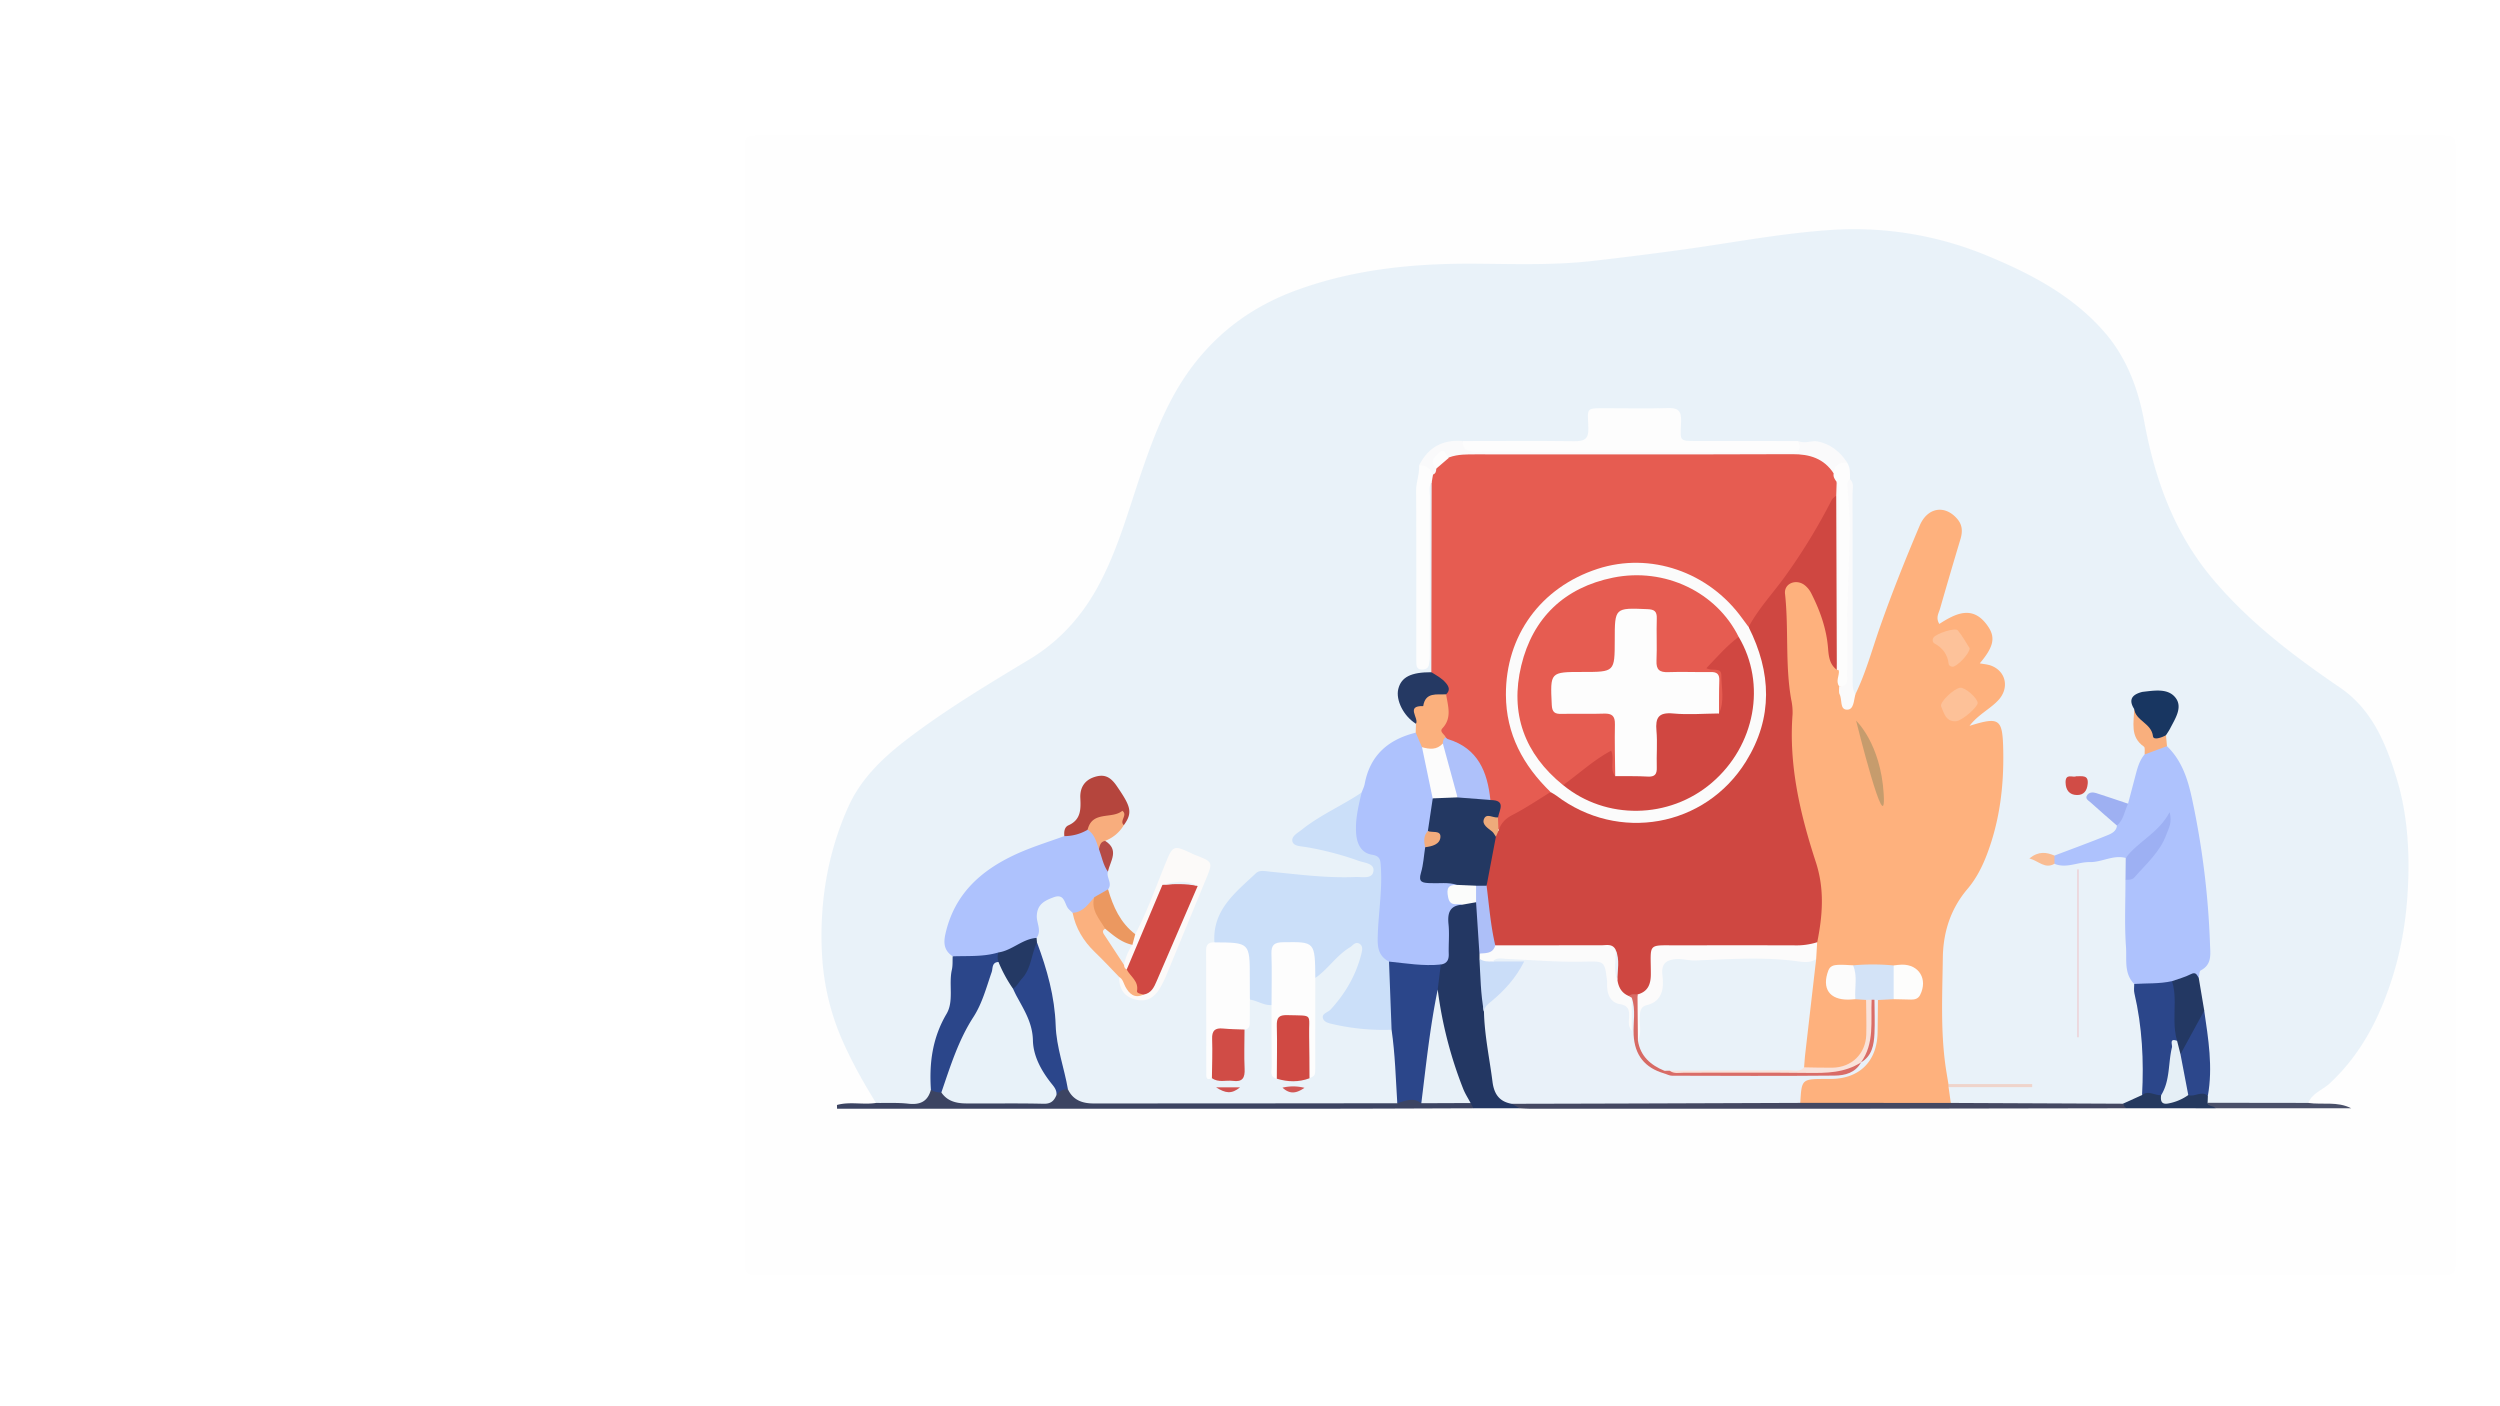 <svg id="Layer_1" data-name="Layer 1" xmlns="http://www.w3.org/2000/svg" viewBox="0 0 1920 1080"><defs><style>.cls-1{fill:#fff;}.cls-2{fill:#fefefe;}.cls-3{fill:#e9f2f9;}.cls-4{fill:#233763;}.cls-5{fill:#3c4462;}.cls-6{fill:#444862;}.cls-7{fill:#25395f;}.cls-8{fill:#4a5069;}.cls-9{fill:#feb17d;}.cls-10{fill:#e65c51;}.cls-11{fill:#cbdff9;}.cls-12{fill:#aec2fd;}.cls-13{fill:#fdfdfd;}.cls-14{fill:#2b468a;}.cls-15{fill:#2b468b;}.cls-16{fill:#fcfaf9;}.cls-17{fill:#fafafb;}.cls-18{fill:#d04943;}.cls-19{fill:#b5453d;}.cls-20{fill:#d04c46;}.cls-21{fill:#2c478b;}.cls-22{fill:#fbb17f;}.cls-23{fill:#233863;}.cls-24{fill:#183661;}.cls-25{fill:#fbb07d;}.cls-26{fill:#253963;}.cls-27{fill:#243964;}.cls-28{fill:#9db0f3;}.cls-29{fill:#eb9860;}.cls-30{fill:#f8ad7d;}.cls-31{fill:#9eb0f2;}.cls-32{fill:#f9af7d;}.cls-33{fill:#eeccd1;}.cls-34{fill:#d14c46;}.cls-35{fill:#b54b46;}.cls-36{fill:#efd4cb;}.cls-37{fill:#f9bc92;}.cls-38{fill:#d15654;}.cls-39{fill:#d05250;}.cls-40{fill:#e9f1f9;}.cls-41{fill:#fbfbfb;}.cls-42{fill:#e8f1f8;}.cls-43{fill:#caddf8;}.cls-44{fill:#adbff8;}.cls-45{fill:#fbfcfb;}.cls-46{fill:#e8f2f9;}.cls-47{fill:#e5eff6;}.cls-48{fill:#cf4741;}.cls-49{fill:#fcfbfb;}.cls-50{fill:#d3e3f7;}.cls-51{fill:#f9e2da;}.cls-52{fill:#fdfdfc;}.cls-53{fill:#fcfcfc;}.cls-54{fill:#fdc198;}.cls-55{fill:#fdc29a;}.cls-56{fill:#233862;}.cls-57{fill:#aec1fa;}.cls-58{fill:#eeab7b;}.cls-59{fill:#f2ac7d;}.cls-60{fill:#d04842;}.cls-61{fill:#d96c67;}.cls-62{fill:#d76a64;}.cls-63{fill:#d04741;}.cls-64{fill:#c69c6d;}</style></defs><title>mainbg</title><rect class="cls-1" width="1920" height="1080"/><path class="cls-2" d="M1229.21,979.17q-323.62,0-647.25.17c-7.33,0-10-.79-10-9.29q.43-428.47,0-856.95c0-7.6,1.63-9.07,9.13-9.07q647.78.33,1295.55,0c8.37,0,9.37,2.46,9.36,9.88q-.3,428,0,855.9c0,7.9-1.84,9.6-9.65,9.59Q1552.84,979,1229.21,979.17Z"/><path class="cls-3" d="M672.78,847.07c-9.78-15.86-18.88-32-26.34-49.19a188.52,188.52,0,0,1-15.15-65.28c-2-38.86,4.07-76.81,20.09-112.72,9.94-22.27,27.14-38.34,46-52.73,29.59-22.51,61.44-41.59,93.23-60.76,22.77-13.73,40-32.68,52.77-56.2C858.14,423,866.21,393.47,876,364.54c10-29.34,20.87-58.19,39.72-83.16,20.61-27.3,47.16-46.42,79.51-58.32,45.47-16.72,92.47-21,140.35-20.52,29.24.26,58.56,1.19,87.68-2.15,24.4-2.8,48.78-5.84,73.13-9.26,35.62-5,70.95-11.74,107.07-14.33a266.49,266.49,0,0,1,123,19.71c33.87,14,66.3,31.09,90.6,59.57,16.57,19.42,25.19,43.11,29.76,67.88,8.19,44.36,22.94,85.43,52.49,120.6,28.06,33.39,62.21,59.2,97.91,83.58,24.58,16.78,35.34,43.06,43.59,70.33,6.88,22.74,9.14,46.47,8.88,69.85-.3,27.61-3.78,55.26-12.19,81.94-9.75,31-24,59.13-48.15,81.68-5.48,5.11-13.45,7.5-16.62,15.1a5.76,5.76,0,0,1-4.56,2.15c-24-.08-48,1.16-72-.64-2.71-1.56-3-4.18-3-6.89,2.81-21.6-.72-42.91-3-64.28-.87-8.88-4.69-17.3-4.11-26.41.14-1.74.08-3.82,1.2-5,9.86-10.48,7.79-23.49,6.63-35.63-2.83-29.35-5.55-58.73-11.57-87.74-3.65-17.62-8.42-34.37-19.83-48.64a15.87,15.87,0,0,1-1.06-8.28c.89-5.21,4-9.53,5.86-14.35,4.58-11.73,1-17-11.53-17.38s-14.68,1.14-14.7,10.9c.53,9.51-.52,19.35,7,27.16,1.65,1.71,1.41,4.5,1,6.94-6.23,12.23-7.43,26.14-12.84,38.65-5.84,2.92-10.54-1.68-15.82-2.46-4.28-.64-8.23-3.35-13.47-2.53,4.78,9.86,16.67,12.29,20.25,22.21,0,4.59-3.36,7-6.8,8.23-13.86,5.06-27,12-41.31,15.88-4.41.52-8.67-2.37-13.63-.54,4.22,4.49,9.47,3.07,14.3,3.35a284.77,284.77,0,0,0,41.85-5.74c4.63-1,9.67-2.65,12.6,3.31,1.69,5.47,1.11,11.08,1.09,16.66,1.06,21.53-1.47,43.14,1.83,64.61a59.38,59.38,0,0,0,3.56,14.11c6.87,28.1,9.44,56.51,6,85.35-4.17,6.91-10.71,9.21-18.35,9.33q-59,.07-118,0c-3.81,0-7.66.41-11.41-.79-5-4-6.51-8.58-2.81-14.24,20.65-1.41,41.31-.16,62-.67q-29.82,0-59.64,0c-7-2.13-6.23-8.44-7-13.67-4.21-27.37-1.49-55-2.32-82.42-.31-10.27,1.63-20.06,4.81-29.75,2.74-8.37,6.24-16.38,11.91-23.1,20.91-24.75,26.55-54.68,29.24-85.53.88-10,.41-20.2.07-30.3-.38-11.06-4-13.61-14.47-10.83-2.64.69-5.68,2.69-7.68-.17-2.33-3.33.57-5.81,2.81-8,4.77-4.6,10.5-8.11,15.14-12.84,8.67-8.82,7.11-18.67-4.47-23-8.11-3-8.77-6.24-3.75-12.55,5.53-6.94,5.31-14.16-.45-20.94s-12.64-8.22-20.69-4.63c-.95.43-1.88.92-2.85,1.31-3.45,1.4-7.06,4.49-10.68,1.57-3.94-3.17-2.21-7.69-1-11.66,5-16.67,9.57-33.49,14.53-50.19,3.28-11.07.72-17.65-7.59-20.82-7.28-2.78-13.85.7-18.25,11.26-9.79,23.47-19.39,47-27.7,71.08q-8.21,23.7-16.75,47.29c-1.22,3.38-1.25,10.39-8.62,6.43-3.65-4.55-2.71-10-2.72-15.11q-.12-65.91-.06-131.83c0-4.87.29-9.76-.51-14.59-1.43-4.31-1.3-9-3.17-13.2-6.23-10.65-15.06-16.46-27.84-15.3-3.74.34-7.48-.85-11.28-.36q-36.63.28-73.22,0c-13.31-.11-15.3-1.71-16.11-14.79-.47-7.6-3.48-10.44-10.92-10.31-14.28.25-28.58.22-42.87,0-7.21-.1-10.66,2.34-11.21,10.08-.94,13.31-2.84,14.92-16,15-26.84.14-53.68.38-80.5-.13-20.84-.48-28.65,4.09-33.5,19.65a115.12,115.12,0,0,0-1.91,22.92c.06,36.62,0,73.25.06,109.88,0,4.12-.69,8.35,1.61,13.5,3-4.65,2.21-9.12,2.23-13.28.09-37-.13-74,.23-110.93,0-4.76-2.49-11.59,5.74-13.18,2.42,2.86,2.7,6.36,2.71,9.83.13,42.69.31,85.38-.08,128.06a21.39,21.39,0,0,1-.75,5.11c-1.33,5-5.56,5.29-9.69,6-17.4,3.17-21.54,14.64-10.47,28.78,2.12,2.69,4.89,4.86,6.39,8a8,8,0,0,1-.22,6.31c-3.45,4.18-8.43,6-13.22,7.7-11.5,4-17.88,12.2-21.54,23.3-1.92,5.84-3.14,12-7.31,16.95-11.42,10.48-26.87,14.64-38.62,24.63-1.84,1.57-4.1,2.66-5.92,4.26s-4.53,2.81-3.43,5.77c.81,2.2,3.32,2.2,5.33,2.6,12,2.39,23.71,5.57,35.41,8.95a59.16,59.16,0,0,1,9.74,3.74c4.09,2,8.85,4.22,7.62,9.76-1,4.77-5.88,5.72-10.07,5.88-12.52.47-25.09,1.26-37.54-.51C998.77,674,988.3,674.23,978,672.4c-7.3-1.3-13.2,1.59-18.84,6.66-13.95,12.56-23.24,27.45-26.17,46.11a16.92,16.92,0,0,0-3.53,10.62c-.29,28,.42,55.92-.15,83.88-.06,2.76-.14,5.66,3.17,6.92a37.06,37.06,0,0,0,6.18.79c12.56.67,13.72-.48,14-12.77.21-7.89-1-15.88,1.43-23.65,4.55-7.1.85-16,5-23.18,7.05-3.13,12.68.28,18.25,4,5.2,12.74.61,26,2.08,39,.57,5-1.64,10.45,2.33,14.89,7.43,3.51,15,2.5,22.52.61,6.33-9.57,2.64-20.11,2.44-30.07a398.48,398.48,0,0,1,1.63-44.4c7.13-10.48,16.45-18.79,26.54-26.28,3.09-2.29,6.64-4.71,10.43-1.81,3.49,2.67,3.24,6.92,2.33,10.63-3.81,15.53-11.88,28.88-22,41-5.61,6.68-5.39,8.38,3.62,9.73,9.61,1.45,19.23,3.16,29,3.12,4.44,0,9.23-.49,12.41,3.88,5.14,16.63,4.26,33.82,4.78,50.88a6.86,6.86,0,0,1-2.74,5.36c-3.29,1.63-6.83,1.12-10.28,1.13q-110.82,0-221.63.06c-9.15,0-17.48-1.15-22.31-10.23-4.83-18.15-9.71-36.24-10.61-55.24-1-20.37-7.9-39.56-13.54-59a20.85,20.85,0,0,1-.35-5.23c.56-5.17-.47-10.33-.28-15.49.36-9.55,6.34-16,15.64-17.77,10.31-1.93,11.11,7.18,15.17,12.56,5.79,17.72,17.22,31.43,31.09,43.38,2.65,2.28,5.27,4.58,6,8.27,1.25,7.39,4.16,13.57,12.59,14.49,8.2.9,13.07-4,16-10.87,12.07-27.79,23.67-55.78,35.11-83.83,1.81-4.43.45-7.39-3.55-9.51-.62-.32-1.25-.61-1.87-.93-16.35-8.35-16.79-8.11-24.23,8.75-4.93,11.17-8.63,22.83-13.87,33.86-2.65,5.57-4,12-10,15.5-9.75-4.75-15.7-12.76-19.14-22.76a87.34,87.34,0,0,1-3-10.95c-.24-5-1.45-9.92-.85-15,1.61-7.72,4.64-15.49-.68-23,2.51-6.71,10.92-8,13.43-14.71,5.17-10.47-1.7-28.16-12.5-32.12-6.44-2.36-16,2.21-15.47,9.47,1,14.5-7.1,23.74-15.16,33.54-11.83,8.23-26.34,10.11-39,16.52-20.36,10.31-37.67,23.45-46.58,45.32-4.29,10.51-7,21.09.94,31.31-1,18.78,1.11,37.87-9.27,55.34-6.09,10.26-7.25,22.25-6.82,34.21a46.23,46.23,0,0,1-.85,12.41c-2.24,8.66-7.51,12.84-16.7,11.62S681.57,851.88,672.78,847.07Z"/><path class="cls-4" d="M1167.15,851.17h-35.53a12.33,12.33,0,0,1-5.18-4c-12-22.56-18.49-46.89-22.5-71.9-.87-5.41-2.15-10.84-2.39-16.38-.23-6.68.39-13.19,3.87-19.12,7.25-9.51,3.93-20.57,4.13-31,.18-9.31,2.92-15.3,12.92-16.19,4.13-.58,8.34-2.84,12.31.5,3.72,12.49,4.52,25.29,4,38.23,0,1.81.21,3.62,0,5.42,1.52,12.88,1.83,25.86,3.12,38.75,1.85,18.2,3.78,36.39,7.32,54.38,1.37,7,4.35,12.29,11.17,15C1162.89,846.71,1167.06,846.81,1167.15,851.17Z"/><path class="cls-5" d="M1129.42,847.1l2.2,4.07c-37.64.11-75.29.31-112.93.32q-182.51.06-365,0H642.85l-.06-2.85c9.77-2.8,20.1,0,30-1.58,8.25.14,16.57-.35,24.73.58,9.12,1.05,15-1.66,17.42-10.75,3.65-1.57,6.87-.15,10.08,1.4a33.52,33.52,0,0,0,19.63,6q25.58,0,51.16,0c5,0,9.75-.58,13.26-4.73,3.12-3.19,6.4-5.84,11.12-2.93,3.92,8.34,11.18,10.82,19.61,10.82q116.67,0,233.33-.16c6.26-8.18,14.3-4.66,22-3.37C1106.52,845.5,1118.42,841.52,1129.42,847.1Z"/><path class="cls-6" d="M1167.15,851.17l-6.18-3.48c3-3.76,7.39-3.69,11.52-3.69,70.11,0,140.23-.48,210.34.18,34.5-.6,69-.18,103.52-.21,4.2,0,8.4.2,11.88,3.08l132.15.6c1.49.7,2.58,1.63,2,3.5q-112.92.21-225.83.38-115.55.11-231.09,0C1172.71,851.52,1169.93,851.29,1167.15,851.17Z"/><path class="cls-7" d="M1632.41,851.15l-2-3.5,14.68-6.65c4.29-6.65,9.39-3.33,14.39-1.18,3.51,4.44,7.77,5.07,12.82,2.76,3.12-1.43,6.11-3.2,9.54-3.93,4.69.62,10.78-5.23,13.81,3-.06,1.77-.13,3.53-.2,5.3.74,3.18,6.54-.78,6,4.23Z"/><path class="cls-8" d="M1701.39,851.16c-1.34-2.33-5.33-.92-6-4.23l77.37.11c11,1.57,22.28-1.39,33,4.12Z"/><path class="cls-9" d="M1498.23,847.05,1382.6,847c-6-15.63-2.24-21.23,14.26-21.39,8.32-.08,16.89,1,24.55-3.15,10.74-5.87,17.32-14.4,17.56-27.4.17-9.23-2.17-18.76,2.19-27.69,3.63-2.77,7.88-2.59,12.1-2.53,2.4,0,4.82-.13,7.24,0,7.2.41,12.16-1.34,11.9-10.11s-2.09-10.87-12.1-11.21c-2.42-.08-4.84,0-7.27,0-9.54.31-19.06.28-28.57,0a67.62,67.62,0,0,1-7.26,0c-7.55-.23-10.36,3.51-10.39,10.86,0,7.55,3.08,10.91,10.57,10.49,2.76-.15,5.54-.07,8.33,0,3.1.06,6.06.5,8.45,2.72,3.12,14.07,5,28.43-2.5,41.46-8,13.9-26.86,18.07-46.68,11.75-2.79-3.25-2.45-7.09-1.94-10.91,3.23-24.48,5.74-49.05,9.45-73.46a119.86,119.86,0,0,1,.44-12.85,130.31,130.31,0,0,0-3.7-68.86c-11.06-33.85-16-68.7-16.27-104.77-.25-28.69-2.7-57.63-5-86.4-.55-7-1.54-14.35,7.15-17.58,7-2.61,14.24.49,18.89,9.18a110.74,110.74,0,0,1,12.87,41.67c.51,5.29,1.33,10.31,3.86,15,.76.71,1.48,1.48,2.19,2.24,2.65,4.1.78,8.77,1.68,13.11.65,4.27.73,8.7,3.5,12.56,4.15-.25,3.53-5.47,6.81-6.48,8.07-16.61,12.85-34.43,18.93-51.75,9.22-26.29,19.58-52.14,30.44-77.76,6.07-14.31,19.62-16.21,29-5.08,4.08,4.86,4,10,2.26,15.69q-7.95,26.46-15.56,53c-1,3.52-3.55,7-.58,11.82,12.89-8.29,26.19-14.89,37.59,2.2,5.61,8.4,4.08,15.54-6.52,28.07,3.16.62,6.16.79,8.83,1.82,11.41,4.4,14,17.25,5.4,26.48-6.46,6.94-15.56,11.07-22.09,19.7,23.33-7.3,25.42-5.47,25.88,19.28.5,27-2.71,53.38-12.3,78.86-3.72,9.9-8.39,19.15-15.21,27.18-13,15.31-18.64,33.22-18.9,52.92-.36,27.5-1.78,55,2,82.45.66,4.81,1.53,9.59,2.3,14.38.65.49.88,1,.7,1.54s-.38.82-.58.82Q1497.35,841,1498.23,847.05Z"/><path class="cls-10" d="M1099.27,516.26l.24-146c-1.45-1.87-1.31-3.95-.83-6.09a20,20,0,0,1,2.86-5.9,35.21,35.21,0,0,1,13.87-10.37c4-1.73,8.15-1.73,12.34-1.73q126.59-.06,253.16,0c11.94,0,22,3.34,28,14.6a31.78,31.78,0,0,1,3.46,8.6,21,21,0,0,1-.28,10.19c-16.49,33.94-38.11,64.57-61.35,94.13-2.32,3-4.35,6.36-8.11,7.92-5.21-.73-7.24-5.19-9.83-8.73-23.39-31.88-67.5-45.47-104.84-33.5-42.58,13.65-68.12,49.33-68.54,92.32-.25,25.41,9.1,46.8,24.9,65.95,2.62,3.18,6.29,5.66,6.75,10.25-4,7.58-12.11,9.93-18.59,14.11-7.73,5-14.5,11.39-22.77,15.54-1.91-2.72-1.88-5.81-1.78-8.92,1.15-5.35,2.6-10.8-4.46-13.47-2.19-3.28-3-7.1-3.55-10.83-2.1-15.42-9.71-26.46-24.44-32.3a20.43,20.43,0,0,1-6.08-4c-2.77-2.84-5.56-6.15-3.21-10.09,4.49-7.54,3.43-15.35,2.35-23.29C1112.06,525.22,1101.92,522.61,1099.27,516.26Z"/><path class="cls-11" d="M932.68,723.74c-1.63-25,16.38-38.42,31.9-53.13,2.86-2.72,7.46-1.49,11.17-1.13,21.72,2.11,43.39,5,65.29,4.07,5-.22,12.51,1.77,13.69-4.09,1.3-6.49-6.88-6.71-11.3-8.35a236.82,236.82,0,0,0-40.06-10.5c-4-.74-9.73-.51-10.77-4.32-1.11-4,4.19-6.7,7.31-9.19,14.12-11.29,30.89-18.39,45.81-28.44,3.17,4.65.81,9.41.13,14.06-2,13.44-3.93,26.56,13,32.81,4.9,1.82,4.33,7.41,4.59,11.88.88,14.92-.82,29.73-2,44.56-.82,9.91.22,19.28,7.44,27,1.36,13,3.53,26,3.17,39.21-.12,4.43.43,9.11-3.24,12.66a172.06,172.06,0,0,1-44.34-4.11c-3.32-.77-7.74-1.41-8.52-5-.74-3.41,3.91-4.2,5.91-6.36,11.45-12.43,19.73-26.73,23.77-43.22.59-2.41,1.32-5.89-1.81-7.5s-4.84,1.57-7.13,2.94c-10.29,6.16-16.69,16.68-26.45,23.41-4.18-4.25-3.09-9.73-3.13-14.78,0-6.62-3-9.52-9.51-9.23-2.76.12-5.55.1-8.32,0-6.55-.23-9.48,2.83-9.45,9.36,0,8,.13,15.94-.09,23.91-.11,4.09.35,8.43-3.13,11.65-6,.36-10.93-3.37-16.62-4.2-5.76-7.75-2.83-16.68-3.13-25.07-.52-14.6-.19-14.61-14.57-15.73C938.78,726.61,935.24,726.65,932.68,723.74Z"/><path class="cls-12" d="M1632.56,658.91c-9.64-2.57-18.32,3.35-27.64,3.18-9.08-.17-17.87,5.13-27.1,1.31a4.59,4.59,0,0,1,0-6.31c13.46-5.12,27-10.06,40.33-15.47,3.28-1.33,7.19-3,7.67-7.56,1.44-6.32,2.62-12.76,8.52-16.82q3.14-11.88,6.26-23.76c1.34-5.05,3-10,6.43-14.08,4.78-4.61,9.91-8.32,17.14-6.39,11.79,11.33,16.26,26,19.52,41.43a637.16,637.16,0,0,1,13.6,110.82c.23,7.45,1.7,15.44-7.1,20-1.2.62-1.07,3.81-1.56,5.81-8-.56-14.9,3.75-22.45,5.28-9.1,1.91-18.19,3.71-27.11-.69-8-8-5.62-18.76-6.3-28.2-1.24-17.18-.39-34.52-.41-51.8,13.81-11.76,26.07-24.65,31.81-43.42C1654.28,642.79,1644.31,651.92,1632.56,658.91Z"/><path class="cls-12" d="M1066.76,738.5c-6.81-3.6-8.77-9-8.7-16.81.19-18.73,3.75-37.29,2.41-56.08-.34-4.81-.17-8.13-6.75-9.18-8.09-1.28-11.51-8-12.17-16-.89-10.89,1.74-21.3,4.17-31.75.82-2.27,2-4.48,2.4-6.82,4.15-22,18.24-34,39.15-39.17,4.46,2.33,4.87,7.09,6.69,11,4.17,12.8,6.4,26,8.82,39.21a110,110,0,0,1-4.09,25.23,39.88,39.88,0,0,0-1.91,12.83c.73,7.26-4.94,15.25-1,21.23,4,6.16,13,1.26,19.51,3.36,1.69.55,3.22,1.21,4.15,2.81-6.51,9.25-6.48,9.36,3.75,16.44-9.89.58-11.62,6.42-10.72,15.1.77,7.54-.06,15.23.17,22.85.13,4.57-1.5,7.28-6.09,8C1092.94,745.79,1079.67,745.24,1066.76,738.5Z"/><path class="cls-12" d="M850.84,669.47c-1.34,4.51,3.74,8.95.16,13.5-.73,4.95-5.55,5.59-8.57,8.13-5.83,4.06-8.5,14-18.66,10-1.41-1.47-3.21-2.73-4.14-4.46-2.33-4.34-2.79-10.42-10.64-7.46-6.88,2.6-12.33,5.34-12.73,14.1-.26,5.69,4,11.46-.2,17a108.73,108.73,0,0,1-31.76,14.51c-10.92,2.32-21.83,5-32.64-.36-6.39-4.22-7.24-9.7-5.6-17.07,6.74-30.18,26.55-48.4,53.4-60.94,12.33-5.76,25.27-9.66,38-14.32,4.92-3.77,10.82-4.79,16.69-5.92,9,1.25,9.69,9.13,12.27,15.49C848.75,657.4,850.62,663.23,850.84,669.47Z"/><path class="cls-13" d="M1123.28,338.73c28.56,0,57.12-.26,85.68.1,7.78.09,11.25-1.49,10.91-10.28-.62-16.09-2.39-15,15-15,15.33,0,30.67.36,46-.15,7.66-.26,10.44,1.91,10.22,9.91-.45,16.71-2.54,15.31,15.72,15.36q37.1.09,74.19.06c4.73,8.77,4.47,9.3-6,9.31q-82.12.08-164.23,0c-25.81,0-51.61.17-77.41-.14C1128,347.85,1120,349,1123.28,338.73Z"/><path class="cls-14" d="M1066.76,738.5c13.22,1.36,26.39,3.59,39.76,2.26q-1.18,9.6-2.36,19.22c.27,24.23-5,47.86-7.77,71.77-.62,5.36-.6,11.17-4.82,15.53-6.15-4.88-12.3-1.8-18.45,0-1.17-18.85-1.67-37.75-4.38-56.47Z"/><path class="cls-13" d="M932.68,723.74c27.16.15,27.16.15,27.17,27.2,0,5.58,0,11.16.07,16.74q0,8.1-.08,16.22c0,3.08.27,6.32-4.05,6.86-3.35,3-7.55,3.35-11.66,3.08-8.28-.56-10.57,3.52-10.64,11.18s2.22,15.85-2.75,23c-4.9,2.43-4.28-1.86-4.29-4-.14-31.43-.05-62.86-.16-94.29C926.27,725.09,928.55,723.61,932.68,723.74Z"/><path class="cls-13" d="M976.54,771.88c0-13.14.36-26.29-.07-39.42-.22-6.91,2.36-8.74,9-8.83,24.44-.33,24.43-.56,24.69,27.34q0,34.44-.06,68.89c0,6.15-.09,6.15-4.36,8.25-5.92-10.84-1.91-22.56-2.91-33.83-.5-5.55-.61-10.5-8.14-10.75-6.68-.22-10.8,1.62-10.72,9.19s.15,15.35-.09,23c-.13,4.44.6,9.2-3.3,12.7-5.7-1.16-3.87-5.77-3.91-9.18C976.5,803.47,976.56,787.67,976.54,771.88Z"/><path class="cls-14" d="M731.66,734.47c11.77-.44,23.65.5,35.16-3,2.22,2.71,1.47,5.56.39,8.43-9.26,31.76-28.84,59.1-38.89,90.52-1,3.26-1.94,6.74-5.38,8.55a13.33,13.33,0,0,1-8-2.08c-1.37-20.52,1.15-39.84,12-58.24,5.79-9.79,1.57-22.56,4.07-33.78C731.79,741.53,731.48,738,731.66,734.47Z"/><path class="cls-14" d="M1639.09,755.67c9.67-.61,19.44,0,29-2.15,4.47,3.23,5,8,5,12.93,0,10.31.47,20.61.55,30.91-5,10.27-3.76,21.81-6.59,32.52-1.17,4.42-.65,10.13-7.18,11.22-4.93.47-9.82-4.09-14.77-.1,1.43-26.31.12-52.41-5.88-78.18C1638.65,760.55,1639.1,758.06,1639.09,755.67Z"/><path class="cls-15" d="M820.18,836.63c-3.87-.42-6.62,1.41-8.82,4.35-13-13.82-21-29.89-21.79-49.06-.27-6.61-3.45-11.82-6.54-17.21-2.73-4.75-6.54-9.05-6.37-15,5.59-10.63,13.92-19.95,15.5-32.54.24-1.87,1.4-4.06,4.25-3.35,7.69,20.59,13.62,41.52,14.35,63.72C811.32,804.33,817.35,820.2,820.18,836.63Z"/><path class="cls-13" d="M1100.56,364.48l-1,5.82c-2.52,3.46-1.37,7.43-1.38,11.16-.09,40.07,0,80.15-.09,120.22a37.74,37.74,0,0,1-.81,9.28c-.67,2.64-3.21,3.45-5.89,3.19s-3.51-1.95-3.59-4.28-.08-4.88-.08-7.31c0-41.82.15-83.64-.16-125.46,0-6.74,2.66-12.94,2.3-19.58C1096.85,354.5,1100.28,357.06,1100.56,364.48Z"/><path class="cls-16" d="M871.87,717.44c9.47-17.84,16-36.9,23.69-55.51,5.06-12.32,6.05-12.78,18.07-7.26,1.26.59,2.5,1.24,3.8,1.75,14.22,5.56,14.21,5.54,8.76,18.74q-15.39,37.32-30.78,74.66c-1.07,2.57-2.38,5-3.69,7.5-4.08,7.7-9.84,12.61-19.2,10.45-9.13-2.1-13.12-8.26-12.95-17.39,4.38,0,5.24,3.93,7.27,6.58,2.86,3.75,6,6.92,11.32,4.36,4.63-2.41,7-6.67,9-11.14,9-20.64,17.54-41.5,26.4-62.21.81-1.9,1.61-3.86,1.08-6-6.62-2.46-13.11-2.86-19.45.71-8.93,16.43-15.09,34.07-22.75,51-1.83,4-2.84,8.59-6.76,11.41-2.82.17-3.54-1.8-4.09-4-.39-6.1,2.77-11,5.28-16.21A15.45,15.45,0,0,1,871.87,717.44Z"/><path class="cls-17" d="M1100.56,364.48c-2.14-4.54-5.33-7.48-10.75-7q10.37-20.73,33.47-18.8c-.07,8.32,6,8.22,11.67,8.27,14.66.13,29.33,0,44,0q96.9,0,193.79,0c5.8,0,12.09.95,8.23-8.35,4.94,2.64,10.06-.6,15,.4,9.93,2,17.25,7.93,22.71,16.3-3.55,2.66-7.12,5.3-10.4,8.3-7.53-11.52-18.41-14.85-31.8-14.8-80.94.31-161.88.17-242.83.15-6.95,0-13.91-.15-20.59,2.26-6.84-1.19-10.73,1-10,8.61C1103,361.86,1102.66,363.66,1100.56,364.48Z"/><path class="cls-13" d="M1408.23,363.72c.56-6.41,4-9.16,10.4-8.3,2.57,3.86,2.16,8.24,2.16,12.54,1.9,50.3-.44,100.59-.09,150.88,0,5.14.6,11.58-8.22,8.21-2.92-4,.31-8.11-.25-12.16-3-4.64-2.78-9.9-2.79-15.1,0-35.36.2-70.73-.16-106.1-.08-7.94,4.22-15.55,1.27-23.56C1409.2,368.2,1407.73,366.31,1408.23,363.72Z"/><path class="cls-18" d="M980.59,828.44c0-13.52.38-27,0-40.55-.18-6.22,1.43-8.47,8-8.27,20.63.61,16.43-1.7,16.84,16.26.24,10.74.19,21.48.27,32.23C997.41,831.23,989,831,980.59,828.44Z"/><path class="cls-19" d="M835.31,637.24a35.18,35.18,0,0,1-17.89,4.9c-.37-3.31.07-6.93,3.13-8.29,9.72-4.31,9.54-12.4,9.14-21-.36-7.83,3.18-13.6,10.74-16.08,7.35-2.41,12.14-.52,17.14,6.74,10.82,15.76,12.62,20.38,5.54,30.2-4.94-1-2.24-4.67-2.48-6.77C851.47,628.37,842.4,630.48,835.31,637.24Z"/><path class="cls-20" d="M930.74,828c.1-10,.53-20,.17-30-.24-6.45,2.16-8.71,8.41-8.09,5.46.54,11,.55,16.47.79,0,10-.43,20,.07,30,.35,7-1.49,10.46-9.05,9.41C941.46,829.42,935.72,831.66,930.74,828Z"/><path class="cls-21" d="M1695.62,841.63c-4.82-4.35-10,1.18-15-.63-6-9.18-6.29-19.83-7.93-30.15,3.55-11.26,10.56-20.87,15.29-31.59.81-1.83,2.32-3.5,4.85-3.09C1696,797.9,1699.61,819.6,1695.62,841.63Z"/><path class="cls-22" d="M863.26,741c.07,1.56.5,2.9,2.11,3.55,9.49,3,8.86,12.65,12.85,19.27-6.94,3.36-11.05-.72-13.92-6-1.43-2.64-1.82-5.79-4.73-7.48-6.23-6.4-12.31-13-18.74-19.16-8.69-8.4-14.69-18.21-17.06-30.12,8.1-.48,12.05-6.69,16.62-12,1.71,8.46,6.22,15.8,9.55,23.62C851.36,723.55,861.36,730.4,863.26,741Z"/><path class="cls-23" d="M1692.86,776.17q-9.12,16.71-18.23,33.42c-4-2.62-5.37-5.91-2.6-10.24-2.93-9.73-1.89-19.72-1.86-29.63,0-5.53-.34-10.93-2.09-16.2,4.86-1.74,9.94-3,14.5-5.36,4-2.07,4.65.76,6.07,2.93Q1690.75,763.63,1692.86,776.17Z"/><path class="cls-24" d="M1639,544.43c-4.43-7-1.59-10.87,5.58-12.86a7,7,0,0,1,1-.23c9.07-1,19.67-3,25.44,4.81,5.35,7.27-.54,15.86-4.32,23.27-.94,1.84-2.17,3.54-3.27,5.3-3.33,5.95-8.38,5.34-11.76,1.28C1646.36,559.6,1639.2,553.94,1639,544.43Z"/><path class="cls-25" d="M1092.1,573.87l-4.83-11.2c.06-2.28.12-4.55.19-6.83-2.31-4.87-6.92-10.33-.89-14.83,6.9-5.15,12.88-15.2,24.07-7.79,1.29,8.94,4.73,18-2.87,26.13-2.54,2.73,1.75,4.59,2.56,7a8.09,8.09,0,0,1-1.29,6.15C1103.8,577.85,1098.29,580,1092.1,573.87Z"/><path class="cls-26" d="M1110.64,533.22c-7.18.49-15.87-2-17.62,9.06-13.82-.38-3,9.33-5.56,13.56-9.43-5.75-15.73-18.18-13.56-26.76,2.3-9.1,9.7-12.84,25.38-12.82,4,2.47,8.09,4.62,11.21,8.32C1113,527.59,1113.75,530.28,1110.64,533.22Z"/><path class="cls-17" d="M1412.48,527.05c6.37.5,6.25-3.78,6.23-8.23-.07-15.69-.29-31.38,0-47.07.45-21.86,1.64-43.71,1.89-65.57.12-10.87-1.12-21.76-1.78-32.64-.13-2.16-.09-4.2,1.94-5.58,3.39,3.11,2,7.21,2,10.87q.15,70.62.08,141.23c0,4.51-.53,9.1,2.07,13.21-1.22,4.52-1.07,11.69-6.23,11.77-6,.09-3.72-7.8-5.88-11.83C1412,531.56,1412.55,529.12,1412.48,527.05Z"/><path class="cls-27" d="M796.41,723.79c-4.44,9.06-4.29,20-11.67,27.94-2.28,2.47-3.72,5.77-6.78,7.61-7.39-4.85-12.26-11.06-11.12-20.52a10.42,10.42,0,0,1,0-7.34c10.56-1.59,18.35-10.43,29.24-11.16C796.17,721.47,796.29,722.63,796.41,723.79Z"/><path class="cls-28" d="M1632.56,658.91c9.4-12.75,25.11-18.89,33.73-35.17,2.17,8.16-.88,12.64-2.52,17.19-4.85,13.38-15.54,22.58-24.57,32.93-1.75,2-4.38,1.81-6.82,1.81Z"/><path class="cls-29" d="M848.8,713.28c-4.39-7.53-11.18-14.22-8.41-24.23L851,683c3.87,13.35,9.39,25.71,20.87,34.47-.73,2.73-1.47,5.46-2.2,8.2C861,726.9,853.52,722.46,848.8,713.28Z"/><path class="cls-30" d="M835.31,637.24c3.45-14.8,18.71-7.93,26.65-14.54,4.44,3.27-2.58,7.73,1.15,11a28.39,28.39,0,0,1-14.37,12.06c-.78,2.71-1.73,5.3-4.76,6.32C842,646.65,840.73,640.73,835.31,637.24Z"/><path class="cls-31" d="M1634.36,617.24c-2.74,5.66-3.42,12.35-8.52,16.82-6.77-5.91-13.61-11.74-20.25-17.79-1.57-1.42-4.68-2.9-2.51-5.81,1.62-2.17,4.4-2.12,6.75-1.38C1618,611.68,1626.19,614.51,1634.36,617.24Z"/><path class="cls-32" d="M1639,544.43c1.25,9.27,13.3,10.88,14.49,21,.39,3.34,6.56,1,10-.68.25,2.77.51,5.53.76,8.29l-17.14,6.39c-.15-2,.49-5.24-.57-6C1635.53,565.79,1639,554.7,1639,544.43Z"/><path class="cls-33" d="M1596.38,667.61v129h-1V667.73Z"/><path class="cls-34" d="M1594.4,596.18c5,0,9.63-1.07,8.95,5.83-.52,5.33-3,8.68-8.33,8.57-5.78-.12-8.51-3.84-8.66-9.55C1586.16,593.45,1592.18,597.47,1594.4,596.18Z"/><path class="cls-35" d="M844,652.12c.62-2.83,1.15-5.73,4.76-6.32,11.16,7,3.86,15.56,2.1,23.66C847.13,664.24,846.21,657.93,844,652.12Z"/><path class="cls-36" d="M1496.48,834.91l-.12-2.36h64.35l0,2.36Z"/><path class="cls-37" d="M1577.84,657.09q0,3.15,0,6.3c-7.34,4.19-11.82-2-19.3-4.13C1565.92,653.39,1571.82,654.57,1577.84,657.09Z"/><path class="cls-38" d="M1001.84,835.46c-6.49,4.44-11.26,5-16.88-.13A34.84,34.84,0,0,1,1001.84,835.46Z"/><path class="cls-39" d="M933.91,835.05h18.48C945.86,840.43,941.18,839.69,933.91,835.05Z"/><path class="cls-40" d="M1442.26,768c-.08,8.31-.12,16.61-.26,24.91-.38,22.12-13.77,35.49-35.7,35.72-1.39,0-2.77,0-4.16,0-18.45.06-18.45.06-19.53,18.39l-125.45.45q-48.09.15-96.19.25c-9.51-1.71-13.52-7.43-14.74-17-2.28-17.93-6.14-35.67-6.54-53.84-1.93-5.59,2.15-8.23,5.55-11.16a109.23,109.23,0,0,0,20.9-24.48c-6.67-2.11-15.05,4.28-19.94-4.59,6.36-5.44,14.12-3.79,21-3,17.38,2.07,34.76,1.5,52.15,1.79,13,.21,15.16,1.78,17.07,14.53,1.29,8.58,2.83,16.17,12.15,20.1,6.51,2.74,1.88,9.47,3.61,13,.91-4.76-1.49-10.66,0-16.53,5.49-2.13,5.23,2.41,5.59,5.27.76,6.18.31,12.43.33,18.65.09,19.24,3.66,24.49,21.8,31.79,3,1.33,6.15,1.16,9.27,1.17q58,0,116.09,0c7.54,0,14.56-1.36,20.19-6.87.8-.86,1.62-1.71,2.45-2.54,6.92-5.75,8.5-13.56,9-22,.48-8.07-2-16.45,2.21-24.18A2.54,2.54,0,0,1,1442.26,768Z"/><path class="cls-41" d="M1253.17,766.24v25.63c-3.07-4.34-2.15-7.63-2-10.55.29-5.48-.5-9.1-7.17-10.16-6.14-1-9.1-6-9.64-12.12-.18-2.08.08-4.21-.19-6.27-1.82-14.31-1.86-14.64-16.54-14.24-20.21.56-40.31-1.17-60.45-2.08-3.66-.16-7.76-1.35-10.91,1.93-4.12,3.06-7.56,2.83-10-2.06,0-1.32,0-2.65,0-4,4.53-3.57,9.67-6.12,14.79-8.72,26.93-2.07,53.89-.86,80.83-.66a11.18,11.18,0,0,1,9.77,5c3.42,7.17.91,15,2.34,22.35a20.8,20.8,0,0,0,8,13.4A5.26,5.26,0,0,1,1253.17,766.24Z"/><path class="cls-42" d="M1091.57,847.28c3.63-29.18,6.63-58.45,12.59-87.3a315.48,315.48,0,0,0,19.54,76.15c1.49,3.82,3.79,7.32,5.72,11Z"/><path class="cls-43" d="M1136.22,736.32c3,2.21,6.52,2.25,10,2.06h24.36c-6.41,12.8-15.12,22.22-25.05,30.51-2.77,2.31-5.47,4.12-5.89,7.93C1137.11,763.44,1137,749.85,1136.22,736.32Z"/><path class="cls-44" d="M1148.36,726c-1.74,6.53-7.24,5.89-12.16,6.36l-2.58-39.43c-3.49-4.21-3.14-8.61-.66-13.12,2.87-2.39,5.94-2.47,9.15-.77A104.06,104.06,0,0,1,1148.36,726Z"/><path class="cls-45" d="M1133.61,680.18q0,6.38,0,12.74l-10.46,1.86c-3.86-1.4-9.44,2.21-11-5.75-1.42-7.08.08-9.54,6.88-9.47C1124,676.12,1128.91,676,1133.61,680.18Z"/><path class="cls-46" d="M766.84,738.82A107.68,107.68,0,0,0,778,759.34c1,2.15,2,4.33,3.18,6.43C786.87,776.22,793,786,793.28,799c.24,11.64,6,22.5,13.33,32,2.29,3,5.2,5.68,4.75,10-1.81,4.4-4.22,6.83-9.87,6.69-19.83-.48-39.68-.1-59.52-.25-7.45-.06-14.45-1.67-19-8.44,6.84-19.89,13-40,24.66-58,6.75-10.45,9.91-22.74,14-34.49C762.58,743.78,761.58,739,766.84,738.82Z"/><path class="cls-47" d="M1672,799.35q1.29,5.11,2.6,10.24,3,15.7,6,31.41a38.35,38.35,0,0,1-15,6.4c-5.56,1.21-6.47-1.82-5.84-6.3,7-11.31,5.3-24.53,8.3-36.71C1668.58,802.56,1665.66,797,1672,799.35Z"/><path class="cls-48" d="M1148.36,726c-3.54-15.07-4.72-30.47-6.65-45.77-2-13,2.29-25,5.22-37.29.72-2.07,1.72-3.93,3.88-4.86,1.81-5.72,5.27-9.41,10.9-12.28,10.06-5.14,19.45-11.58,29.13-17.47,4.44-1.91,7.21,1.4,10.28,3.44,38.44,25.45,82.87,23,119.22-6.72,30.66-25,41.12-71.07,25.28-110.76-1.61-4-5-7.83-2.7-12.75,7.84-14.65,19.4-26.64,28.91-40.11a451,451,0,0,0,34.84-57.28c.72-1.43,2.35-2.4,3.56-3.59.32.62.93,1.23.93,1.84-.09,44,.91,88-.48,132-5.49-4.09-6.24-10.08-6.71-16.28-1.16-15.15-6.17-29.17-13-42.59a18.35,18.35,0,0,0-5.28-6.35c-6.6-4.78-15.65-.94-14.8,6.81,2.95,27,0,54.31,4.74,81.18a45.72,45.72,0,0,1,1.06,11.39c-3,39.27,5.89,76.84,17.87,113.56,6.83,20.94,5.19,41,1.07,61.52-4.47,5.81-11,5.4-17.21,5.42-30,.09-60,0-90,0-16.82,0-16.92.06-17.36,16.63-.23,8.46-1.59,16.08-10.8,19.48-3.07,1-6.08-1.32-9.17-.18-5.48-2.17-8-6.52-8.86-12.07-1.65-7.73.72-15.7-1.37-23.41-2.46-5-7.1-3.52-11.06-3.54C1202.64,726,1175.5,726,1148.36,726Z"/><path class="cls-3" d="M1394.81,736.59q-4.21,36.43-8.4,72.86c-.39,3.41-.58,6.84-.87,10.27-1.32,7-7,4.39-10.88,4.42-29.81.24-59.62.15-89.42.12a23,23,0,0,1-5.49-.48c-12.36-4.32-22.53-10.61-22.81-25.67a55.19,55.19,0,0,0,.34-13.52c-.64-7.7,1.43-13.23,9-16.87,7.37-3.57,7.26-11.17,7.67-18.17.67-11.42,4.66-16.07,16-15.87,34,.63,68.07-2.2,102,1.93A10,10,0,0,1,1394.81,736.59Z"/><path class="cls-49" d="M1394.81,736.59c-4.44,3-9.55,2.35-14.2,1.71-26.15-3.6-52.29-1.64-78.46-.65-5.13.2-10.37-1.54-15.43-1-6.73.67-11,3.14-10,12.19,1.12,9.35.62,20-12,23.12-4.82,1.21-5.11,4.76-5.39,8.82-.43,6.13,1.67,12.48-1.46,18.39-2.75-11.78-2.26-23.59-.31-35.42,8.16-2.15,10.29-8,10.28-15.71,0-24.65-3.29-21.92,22.45-22q43.9-.12,87.82,0a53.34,53.34,0,0,0,17.46-2.39Z"/><path class="cls-50" d="M1442.26,768l-2.67-.19a5.78,5.78,0,0,1-2.44,1.47,5.05,5.05,0,0,1-4-1.34l-8.23-.55c-4.81-8.38-3.17-17.19-1.78-26a166.45,166.45,0,0,1,31.17.09c4.7,8.63,4.61,17.26,0,25.9Z"/><path class="cls-51" d="M1433.16,767.9l4.24-.11c1.9,16.87,4.18,33.8-8.25,48.22l.11-.11c-8.7,7.16-18.59,9.68-29.9,9.55-35.8-.42-71.62-.07-107.42-.3-3.19,0-7.85,2.7-9.65-2.84,30.51-.08,61-.1,91.53-.29,4,0,8.43,1.55,11.72-2.3,7.25.1,14.51.35,21.75.27,14.66-.18,25.47-10.55,26-25.17C1433.56,785.86,1433.21,776.87,1433.16,767.9Z"/><path class="cls-52" d="M1454.33,767.36q0-13,0-25.91c2.06-.21,4.11-.57,6.16-.61,13.32-.25,20.24,11.16,14.19,23.23-1.46,2.93-4,3.65-6.87,3.61C1463.31,767.63,1458.82,767.47,1454.33,767.36Z"/><path class="cls-53" d="M1423.15,741.37c3.7,8.45,1,17.33,1.78,26-1.74.12-3.48.31-5.21.34-14.73.21-20.75-8.53-15.56-22.36,1.38-3.68,4.47-4.21,7.54-4.35C1415.5,740.79,1419.33,741.21,1423.15,741.37Z"/><path class="cls-54" d="M1518.86,539.77c.28,3.07-12,13.83-16.65,14.14-7.82.52-9.25-6.3-11.41-11.34-1.43-3.34,10.21-14.12,14.75-14.4C1509.32,527.94,1518.51,535.94,1518.86,539.77Z"/><path class="cls-55" d="M1512.68,497.83c.15,4.11-10,14.46-13.13,14.21-1.51-.12-2.79-.77-3-2.3-.82-7.09-4.5-12.06-10.71-15.46-1.55-.85-2-2.63-1-4.5,1.61-3,16.72-8.07,18.73-5.68C1507.2,488.45,1509.93,493.58,1512.68,497.83Z"/><path class="cls-17" d="M1410.68,514.41l-.45-133.86c.1-3.47.21-6.95.32-10.42,2.43,2.18,1.85,5.1,1.85,7.83q-.06,68.46-.17,136.93A5.27,5.27,0,0,0,1410.68,514.41Z"/><path class="cls-41" d="M1342.92,481.53c17.52,34.78,18.91,69.56-2,103.26-31.45,50.65-98.12,62.34-145.65,26.24-1.37-1-2.93-1.81-4.4-2.71-21.09-20.48-34.22-44.55-34.33-74.69-.17-45.5,26.73-82.52,70.46-96.76,40.36-13.14,85.21,2.21,111,38C1339.61,477.11,1341.28,479.31,1342.92,481.53Z"/><path class="cls-56" d="M1148.84,642.6q-3.57,18.81-7.13,37.62l-8.1,0-14.6-.62c-6.77-2.24-13.81-1-20.7-1.34-5.79-.25-9.28-.58-7-8,1.88-6.27,2.2-13,3.22-19.53,3.82-3.6,12.67-6.36,2.06-12.37q1.88-12.56,3.74-25.1c5.47-5,12.16-3.11,18.48-3.32,8.86.07,18-1.34,25.85,4.51,12.29,0,6.81,7.69,5.82,13.44-1.79,2.14-5.17,1.12-7,3.4C1144.73,635.32,1150,637.49,1148.84,642.6Z"/><path class="cls-57" d="M1144.61,614.37l-25.22-1.94c-8.19-12.59-12.63-26.2-11.29-41.39.06-1.89.33-3.68,2.23-4.71.53.44,1,1.1,1.62,1.29C1135.09,574.67,1142.4,592.74,1144.61,614.37Z"/><path class="cls-58" d="M1148.84,642.6c-1-1.34-1.67-3-2.91-4-3.18-2.57-7.88-5.27-6.3-9.46,1.92-5.09,7.12-.77,10.8-1.37q.18,5.13.38,10.26Z"/><path class="cls-13" d="M1103,359.94c-5.9-5.53-.63-9.58,2.61-12.58,4.44-4.12,4.37,3.48,7.39,4Z"/><path class="cls-53" d="M1108.1,571q5.64,20.7,11.29,41.39l-19.11.75q-4.1-19.66-8.18-39.31C1097.89,575.49,1103.49,576.08,1108.1,571Z"/><path class="cls-59" d="M1096.54,638.28c3.46,1.35,10.07-.86,9.71,4.59-.36,5.62-6.44,7.19-11.78,7.78C1093.57,646.26,1093.15,642,1096.54,638.28Z"/><path class="cls-60" d="M878.22,763.86c-1.92-.55-5.28-1-5-2.71,1.45-7.69-5.09-11.17-7.9-16.56q13.71-32.51,27.43-65c9.06-.68,18.14-2.33,27.07.87q-15.69,36.42-31.41,72.82C886.4,758,884.27,762.89,878.22,763.86Z"/><path class="cls-3" d="M848.8,713.28c6.34,5.17,12.49,10.63,20.87,12.36a40.61,40.61,0,0,0-6.41,15.4q-7.72-11.76-15.44-23.52C846.73,715.84,846.72,714.29,848.8,713.28Z"/><path class="cls-3" d="M919.87,680.46c-9-1.94-18-1.67-27.07-.87C901.91,677.12,911,675.44,919.87,680.46Z"/><path class="cls-61" d="M1282.29,822.31c3.4,2.61,7.37,1.53,11.09,1.54,31.66.07,63.31-.25,95,.15,14.35.18,28.34,0,40.92-8.1-4.37,8.06-12.43,10.08-20.21,10.16-41.66.4-83.33.21-125,.1-1.94,0-3.88-1.12-5.82-1.72-.72-.48-1-.94-.7-1.4s.51-.67.76-.67Z"/><path class="cls-62" d="M1278.3,822.37q0,1-.06,2.07c-15.19-4.35-22.85-14.29-23.61-29.73-.47-9.49,1.85-19.14-1.46-28.47l-2.09-1.19c1.83-2.18,4.27-1.34,6.53-1.33q.17,17.71.31,35.42C1259.78,811.2,1267.7,818,1278.3,822.37Z"/><path class="cls-61" d="M1429.15,816c10.68-14.72,7.51-31.81,8.26-48.22l2.18,0c0,8.67.42,17.36,0,26S1437.78,811,1429.15,816Z"/><path class="cls-40" d="M1240.85,729.57c3.43,7.63,1.26,15.59,1.37,23.41C1238.83,745.35,1241.22,737.38,1240.85,729.57Z"/><path class="cls-10" d="M1200.48,603c-29.73-24-41-55.17-32.14-91.88s33.24-59.9,70.42-67.48c40-8.14,79.72,11.32,96.54,45.53-2.64,7.62-9.68,11.54-14.6,17.24-2.08,2.41-4.42,3.73-.07,7,5.25,4,6.42,27.83,2.53,33.34-1.71,2.41-3.38,1.69-4.71-.59-1.76-4.35-1.32-8.92-1.44-13.43-.33-12-1-12.71-13.43-12.9-6.62-.1-13.26.2-19.88-.15-11.14-.59-14.19-3.57-14.74-14.57-.41-8-.33-16-.12-24,.24-9.42-5.85-9.43-12.56-9.44-6.88,0-12.69.58-12.48,9.72.16,7.31.17,14.64-.08,21.95-.46,13-3.46,16-16.21,16.45-6.63.21-13.26,0-19.88.09-10.92.22-12,1.32-12,12,0,11.26,1.26,12.63,12.43,12.9,7,.16,14-.22,20.93.19,11,.66,14.37,3.82,14.61,14.78s1.12,22.29-.76,33.35c-1.87,4.33-3.9,4.67-6,.14-1.63-3.48.15-7.62-2.1-11.33C1221.71,586.46,1214.44,600.21,1200.48,603Z"/><path class="cls-63" d="M1320.19,547.94c4.5-9.55,1.8-19.63,1.79-29.42,0-6.51-7.32-2.67-11.47-5.4,8.3-8.59,15.61-17.21,24.79-24,21.47,36.12,12.73,83.55-20.66,112.09-32.73,28-81.33,28.72-114.16,1.74,12.27-8.79,23.38-19.25,36.91-26.48,2.91,6.76-1.55,13.88,3.1,19.65,5.06-4.2,11.19-3.38,17-3.23,7.87.22,11.47-2.95,11.26-11s-.34-16,.16-23.94c.65-10.25,3.07-13.21,13.46-13C1295,545.25,1308,541.7,1320.19,547.94Z"/><path class="cls-13" d="M1320.19,547.94c-11.77.11-23.62,1.11-35.28,0-11.13-1-13.67,3.23-12.75,13.32.85,9.26-.08,18.68.25,28,.2,5.32-1.41,7.47-7,7.15-8.29-.47-16.61-.27-24.92-.35-.12-13.25-.52-26.5-.23-39.73.14-6.49-2.24-8.51-8.54-8.27-10.8.41-21.63-.06-32.44.21-5.15.13-7.25-1.2-7.52-6.92-1.21-25.29-1.41-25.28,23.7-25.28,24.63,0,24.63,0,24.67-24.38,0-25.07,0-24.9,25.09-23.86,5.38.22,7.38,1.69,7.19,7.21-.35,10.8.25,21.63-.22,32.42-.31,7.05,2.47,9,9.15,8.74,10.8-.42,21.64.14,32.45-.07,5-.1,6.83,1.69,6.64,6.66C1320.12,531.2,1320.25,539.58,1320.19,547.94Z"/><path class="cls-64" d="M1425.5,553.5s18.82,17.44,21.18,56.2S1425.5,553.5,1425.5,553.5Z"/><polygon class="cls-54" points="1509.79 532 1516.89 542.27 1504.1 550.83 1497 538.85 1509.79 532"/></svg>